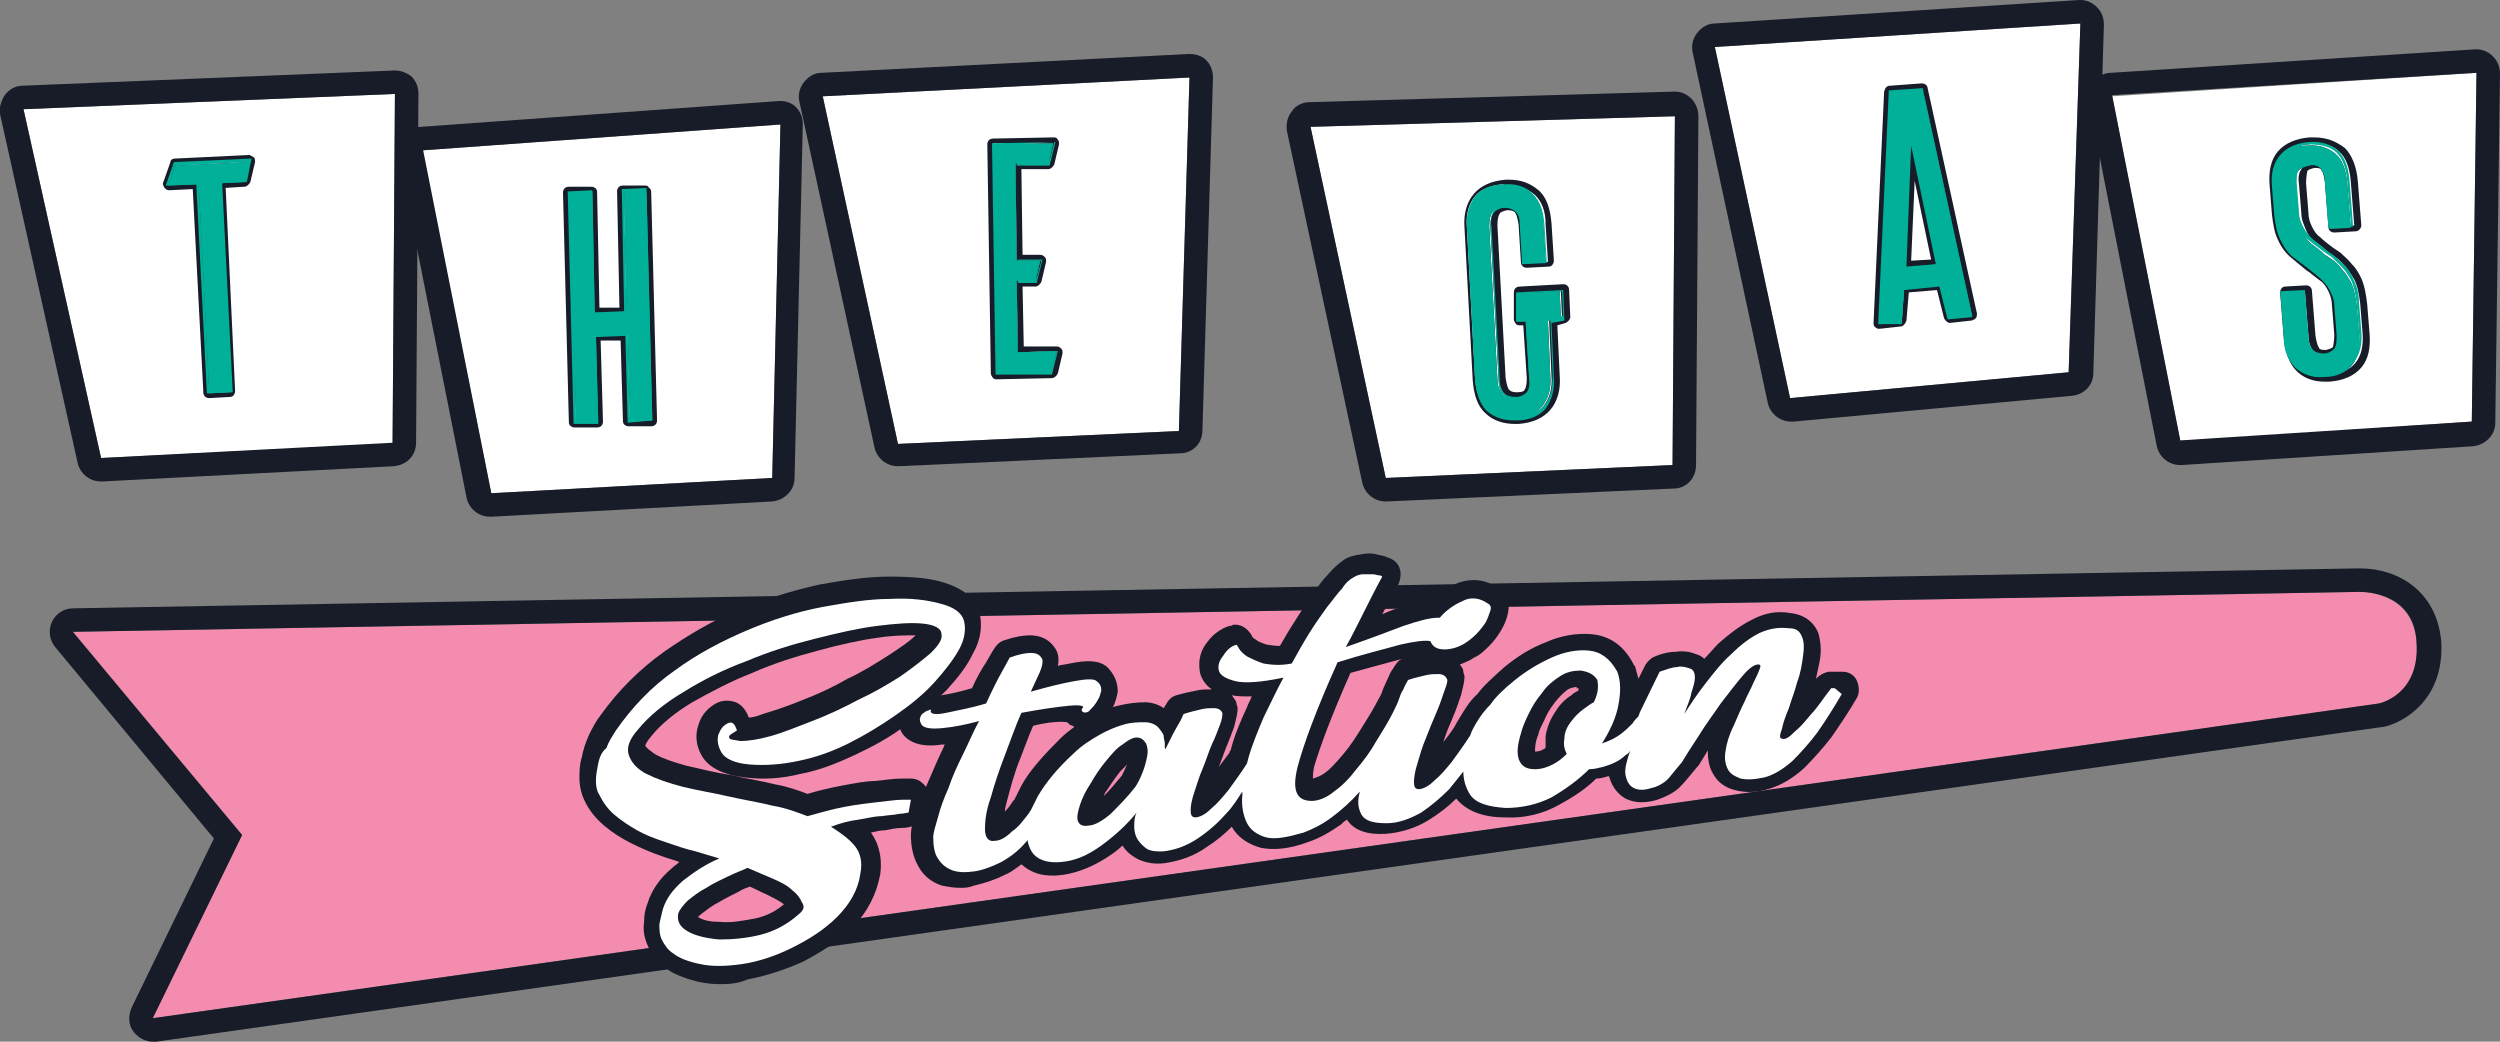 <svg width="120" height="50" viewBox="0 0 120 50" fill="none" xmlns="http://www.w3.org/2000/svg">
<rect x="0" y="0" width="120" height="50" fill="#808080" stroke="none"/>
<g clip-path="url(#clip0_343:353)">
<path d="M3.497 30.328L11.621 40.08L7.333 48.873L114.188 33.766C114.188 33.766 116.219 33.371 115.994 30.835C115.824 28.298 113.173 28.411 113.173 28.411L3.497 30.328Z" fill="#F38CAE"/>
<path d="M113.286 28.411C113.681 28.411 115.881 28.523 115.994 30.834C116.163 33.371 114.189 33.766 114.189 33.766L7.334 48.873L11.622 40.079L3.497 30.327L113.229 28.411C113.229 28.411 113.229 28.411 113.286 28.411ZM113.286 27.283C113.229 27.283 113.229 27.283 113.173 27.283L3.497 29.2C3.046 29.2 2.651 29.482 2.482 29.876C2.313 30.271 2.369 30.722 2.651 31.06L10.268 40.248L6.318 48.365C6.149 48.76 6.149 49.211 6.431 49.549C6.657 49.831 6.995 50 7.334 50C7.39 50 7.447 50 7.503 50L114.358 34.893H114.414C115.43 34.668 117.348 33.54 117.179 30.778C116.953 28.354 115.091 27.283 113.286 27.283Z" fill="#171C28"/>
<path d="M34.527 47.238C34.132 47.238 33.794 47.182 33.512 47.125C32.835 46.956 32.27 46.731 31.932 46.449C31.537 46.111 31.255 45.772 31.086 45.378C30.916 44.983 30.86 44.645 30.916 44.251C30.916 43.912 30.973 43.63 31.086 43.349C31.255 42.785 31.65 42.165 32.27 41.657C32.383 41.545 32.496 41.488 32.609 41.376C32.327 41.263 32.045 41.206 31.763 41.094C31.255 40.925 30.747 40.699 30.296 40.474C29.845 40.248 29.393 39.966 28.998 39.628C28.603 39.29 28.265 38.895 28.039 38.388C27.926 38.163 27.814 37.768 27.814 37.373C27.814 37.035 27.814 36.697 27.926 36.359C27.983 36.02 28.096 35.682 28.265 35.288C28.434 34.949 28.603 34.611 28.829 34.329C29.675 33.146 30.691 32.131 31.875 31.285C33.004 30.496 34.245 29.763 35.486 29.256C36.727 28.749 38.025 28.354 39.266 28.072C40.507 27.847 41.636 27.678 42.651 27.678C43.723 27.678 44.569 27.734 45.303 27.96C46.206 28.241 46.77 28.692 46.995 29.312C47.165 29.933 47.108 30.665 46.713 31.342C46.431 31.962 45.98 32.526 45.416 33.146C44.852 33.709 44.175 34.273 43.441 34.837C42.708 35.4 41.861 35.851 41.015 36.246C40.169 36.641 39.323 36.979 38.42 37.148C37.517 37.373 36.615 37.43 35.768 37.317C34.753 37.204 34.076 36.866 33.737 36.359C33.342 35.739 33.399 35.175 33.512 34.837C33.681 34.217 34.076 33.935 34.358 33.766C34.696 33.597 34.978 33.597 35.317 33.709C35.599 33.822 35.825 34.104 35.938 34.442C36.107 34.442 36.333 34.386 36.615 34.273C37.179 34.104 37.856 33.878 38.533 33.597C39.266 33.315 40 32.977 40.677 32.582C41.41 32.244 42.031 31.849 42.651 31.454C43.159 31.116 43.61 30.834 43.949 30.496C43.441 30.496 42.877 30.496 42.144 30.609C41.297 30.722 40.282 30.947 39.266 31.229C38.194 31.511 37.122 31.849 36.107 32.3C35.091 32.695 34.132 33.202 33.23 33.709C32.383 34.217 31.706 34.78 31.255 35.344C30.973 35.682 30.973 35.795 30.973 35.795C31.029 35.908 31.198 36.02 31.424 36.19C31.819 36.415 32.327 36.584 32.947 36.753C33.681 36.922 34.358 37.092 35.091 37.204C35.825 37.373 36.558 37.486 37.235 37.655C37.856 37.768 38.307 37.937 38.758 38.106C39.323 37.937 39.83 37.824 40.395 37.712C41.015 37.599 41.579 37.486 42.031 37.486C42.538 37.43 42.933 37.373 43.215 37.373C43.723 37.373 44.005 37.317 44.287 37.599C44.513 37.768 44.569 38.05 44.569 38.332L44.457 38.952C44.4 39.233 44.175 39.515 43.892 39.628C43.723 39.684 43.554 39.741 43.272 39.741C43.046 39.741 42.764 39.797 42.482 39.854C42.256 39.854 42.031 39.91 41.805 39.966C42.087 40.361 42.369 40.981 42.256 41.939C42.087 42.898 41.636 43.8 40.902 44.532C40.225 45.209 39.379 45.716 38.533 46.167C37.63 46.562 36.784 46.843 35.881 47.013C35.373 47.238 34.922 47.238 34.527 47.238ZM33.512 44.025C33.794 44.194 34.132 44.251 34.584 44.251C35.091 44.307 35.656 44.194 36.276 44.081C36.784 43.969 37.235 43.743 37.63 43.405C37.404 43.236 37.179 43.123 36.84 42.954C36.558 42.841 36.276 42.672 35.994 42.559C35.825 42.616 35.656 42.672 35.486 42.785C35.148 42.954 34.809 43.123 34.527 43.292C34.189 43.461 33.907 43.687 33.681 43.856C33.568 43.969 33.512 43.969 33.512 44.025ZM35.994 40.812C36.107 40.812 36.22 40.812 36.333 40.868C36.727 41.037 37.179 41.206 37.574 41.376C38.025 41.601 38.364 41.77 38.702 41.996C39.097 42.278 39.379 42.672 39.492 43.067C39.548 43.236 39.548 43.461 39.492 43.687C39.605 43.574 39.718 43.518 39.774 43.405C40.282 42.954 40.564 42.39 40.62 41.77C40.677 41.319 40.564 41.15 40.507 41.094C40.282 40.812 40 40.586 39.605 40.361C39.435 40.248 39.266 40.079 39.21 39.854C39.153 39.854 39.041 39.91 38.984 39.91C38.758 39.966 38.589 39.966 38.364 39.854C37.969 39.684 37.461 39.515 36.84 39.403C36.163 39.233 35.486 39.121 34.753 38.952C34.019 38.783 33.286 38.67 32.553 38.444C31.763 38.275 31.142 38.05 30.634 37.768C30.127 37.486 29.788 37.148 29.562 36.753C29.506 36.979 29.506 37.148 29.506 37.317C29.506 37.486 29.562 37.599 29.562 37.599C29.675 37.881 29.845 38.106 30.07 38.275C30.352 38.501 30.634 38.726 30.973 38.895C31.368 39.064 31.763 39.233 32.214 39.403C32.722 39.572 33.173 39.684 33.681 39.854L34.809 40.192C35.148 40.305 35.373 40.53 35.43 40.868C35.543 40.812 35.656 40.755 35.768 40.755C35.825 40.812 35.938 40.812 35.994 40.812ZM40.451 34.78C40.225 34.893 40 35.006 39.718 35.118C39.887 35.062 40.056 34.949 40.282 34.893C40.338 34.837 40.395 34.78 40.451 34.78Z" fill="#171C28"/>
<path d="M46.093 42.616C45.754 42.616 45.472 42.559 45.19 42.503C44.682 42.334 44.288 41.996 44.062 41.545C43.836 41.15 43.723 40.643 43.723 40.079C43.723 39.741 43.836 39.346 44.005 38.895C44.175 38.444 44.344 37.993 44.57 37.486C44.795 36.979 45.021 36.415 45.303 35.851C45.303 35.795 45.359 35.739 45.359 35.739C45.303 35.739 45.247 35.739 45.19 35.739C44.852 35.795 43.836 35.908 43.328 35.231C43.103 34.893 43.046 34.442 43.216 34.104C43.328 33.878 43.498 33.653 43.667 33.54C43.836 33.428 44.005 33.315 44.175 33.258C44.457 33.146 44.739 33.202 44.965 33.315L45.021 33.371C45.077 33.371 45.134 33.371 45.19 33.371C45.585 33.315 46.093 33.202 46.657 33.033C46.883 32.526 47.108 32.131 47.334 31.793C47.729 31.116 47.842 30.834 48.237 30.722C48.745 30.553 49.139 30.496 49.422 30.496C49.929 30.496 50.324 30.665 50.606 31.06C50.832 31.342 50.832 31.68 50.776 31.962C50.945 31.905 51.114 31.905 51.34 31.849C52.186 31.68 52.75 31.68 53.145 32.018C53.484 32.356 53.653 32.751 53.653 33.202C53.596 33.484 53.54 33.709 53.427 33.935C53.484 33.935 53.596 33.878 53.653 33.878C54.104 33.766 54.556 33.709 54.95 33.709C55.289 33.709 55.627 33.822 55.853 33.991C55.91 33.935 55.91 33.878 55.966 33.822C56.079 33.597 56.248 33.428 56.474 33.371C56.869 33.258 57.151 33.202 57.433 33.146C57.658 33.089 57.941 33.089 58.166 33.089C57.828 32.864 57.658 32.526 57.602 32.3C57.546 31.962 57.489 31.398 57.941 30.834C58.223 30.44 58.618 30.158 59.013 30.045C59.069 30.045 59.125 30.045 59.182 29.989C59.746 29.933 60.028 30.384 60.141 30.609C60.141 30.609 60.141 30.609 60.31 30.722C60.367 30.778 60.479 30.834 60.818 30.947C60.931 30.947 61.1 31.004 61.438 31.004C61.664 30.609 61.89 30.214 62.115 29.876C62.398 29.425 62.68 28.974 62.962 28.58C63.244 28.185 63.469 27.847 63.752 27.565C64.034 27.227 64.259 27.058 64.485 26.889C64.711 26.72 64.993 26.663 65.331 26.607C65.613 26.55 65.839 26.55 66.065 26.607C66.234 26.663 66.403 26.663 66.516 26.72C66.629 26.776 66.967 26.832 67.137 27.17C67.249 27.396 67.249 27.621 67.193 27.847C67.193 27.903 67.137 27.96 67.137 28.016C66.855 28.523 66.629 28.974 66.347 29.482C66.629 29.369 66.855 29.256 67.08 29.2C67.757 28.974 68.321 28.805 68.773 28.749C69.111 28.411 69.45 28.185 69.901 28.016C70.578 27.734 71.311 27.791 71.932 28.241C72.327 28.467 72.496 28.918 72.383 29.425C72.327 29.707 72.214 29.989 72.045 30.271C71.876 30.553 71.706 30.778 71.481 31.004C71.255 31.229 71.029 31.454 70.747 31.567C70.522 31.736 70.296 31.793 70.07 31.905C70.183 32.018 70.24 32.131 70.24 32.244C70.24 32.3 70.296 32.413 70.296 32.469C70.296 32.695 70.24 32.92 70.127 33.371C70.014 33.709 69.901 34.047 69.732 34.442C69.563 34.837 69.393 35.231 69.281 35.626C69.45 35.4 69.675 35.119 69.845 34.837C69.845 34.78 69.901 34.78 69.901 34.724C70.24 34.16 70.522 33.653 70.917 33.315C71.199 32.92 71.65 32.526 72.214 32.018C72.835 31.511 73.455 31.116 74.189 30.834C74.922 30.496 75.712 30.384 76.389 30.44C77.01 30.496 77.856 30.778 78.42 31.905C78.42 31.905 78.42 31.962 78.477 31.962C78.533 32.187 78.589 32.356 78.646 32.582C78.759 32.356 78.871 32.131 78.984 31.905C79.097 31.736 79.266 31.567 79.436 31.511C79.831 31.342 80.169 31.285 80.451 31.285C80.79 31.229 81.128 31.285 81.41 31.398C81.579 31.454 81.692 31.511 81.805 31.624C82.031 31.398 82.257 31.116 82.482 30.891C82.99 30.44 83.498 30.045 84.062 29.763C84.683 29.425 85.303 29.312 85.924 29.425C86.544 29.482 87.052 29.82 87.278 30.384C87.391 30.778 87.447 31.229 87.334 31.793C87.278 32.075 87.221 32.3 87.165 32.582C87.334 32.413 87.503 32.3 87.785 32.244C87.842 32.244 87.898 32.244 88.011 32.244C88.067 32.244 88.067 32.244 88.124 32.244C88.18 32.244 88.18 32.244 88.237 32.244H88.462C88.745 32.244 89.027 32.413 89.139 32.695C89.252 32.977 89.252 33.258 89.139 33.484C88.745 34.16 88.293 34.837 87.898 35.4C87.503 35.908 87.052 36.415 86.601 36.866C86.037 37.373 85.472 37.712 84.852 37.881C84.287 38.05 83.78 38.05 83.328 37.937C82.821 37.824 82.426 37.542 82.2 37.092C82.031 36.81 81.974 36.415 81.974 36.02C81.805 36.302 81.636 36.584 81.523 36.753L81.467 36.81L81.185 37.148C80.903 37.486 80.677 37.768 80.451 37.937C80.225 38.106 79.887 38.275 79.549 38.388C78.984 38.557 78.477 38.557 78.025 38.332C77.743 38.163 77.405 37.881 77.235 37.261H77.179C77.01 37.317 76.784 37.373 76.615 37.373C76.107 37.881 75.486 38.275 74.866 38.614C74.076 39.065 73.173 39.29 72.214 39.234C71.142 39.234 70.352 38.895 69.901 38.332C69.506 38.726 69.055 39.065 68.603 39.346C67.983 39.741 67.249 39.966 66.516 40.023C65.613 40.079 64.993 39.854 64.654 39.346C64.541 39.403 64.429 39.515 64.372 39.572C63.808 39.966 63.3 40.248 62.792 40.417C61.89 40.755 61.156 40.812 60.536 40.699C59.915 40.53 59.407 40.192 59.125 39.684C58.787 40.023 58.392 40.361 57.941 40.643C57.32 41.094 56.643 41.319 55.91 41.432C55.458 41.488 55.063 41.432 54.668 41.263C54.33 41.094 54.048 40.868 53.879 40.586C53.709 40.755 53.484 40.925 53.314 41.037C52.581 41.545 51.791 41.883 51.001 41.996C50.155 42.108 49.534 41.939 49.027 41.488C48.801 41.657 48.575 41.827 48.35 41.939C47.785 42.221 47.278 42.39 46.77 42.503C46.488 42.616 46.319 42.616 46.093 42.616ZM47.673 34.386C47.673 34.555 47.673 34.724 47.616 34.893C47.334 35.4 47.108 35.964 46.826 36.471C46.544 37.035 46.319 37.542 46.149 38.05C45.924 38.557 45.754 39.008 45.642 39.403C45.472 39.854 45.472 40.023 45.472 40.136C45.472 40.417 45.529 40.586 45.585 40.755C45.642 40.868 45.698 40.925 45.811 40.925C45.98 40.981 46.206 40.981 46.488 40.925C46.657 40.925 46.826 40.868 46.996 40.812C46.714 40.586 46.544 40.192 46.544 39.684C46.544 39.177 46.657 38.614 46.826 37.881C46.996 37.261 47.221 36.528 47.503 35.795C47.785 35.062 48.011 34.386 48.293 33.709C48.35 33.54 48.519 33.371 48.688 33.258C48.632 33.089 48.632 32.92 48.688 32.751C48.519 33.089 48.293 33.54 48.068 33.991C47.955 34.217 47.785 34.329 47.673 34.386ZM49.816 39.684C49.929 39.797 49.986 39.966 49.986 40.136C49.986 40.305 50.042 40.361 50.099 40.361C50.211 40.474 50.381 40.474 50.719 40.417C50.945 40.361 51.17 40.305 51.396 40.248C51.17 40.079 51.001 39.797 50.945 39.572C50.832 39.234 50.888 38.783 51.058 38.332C51.17 37.993 51.396 37.542 51.622 37.148C51.678 37.035 51.735 36.979 51.791 36.866C51.227 37.43 50.776 37.937 50.493 38.444C50.381 38.614 50.268 38.839 50.211 39.065C50.211 39.121 50.155 39.177 50.155 39.234L50.042 39.403C49.986 39.459 49.873 39.572 49.816 39.684ZM55.063 38.388C55.233 38.614 55.289 38.952 55.176 39.234C55.12 39.346 55.12 39.403 55.12 39.515C55.12 39.628 55.176 39.684 55.176 39.797C55.176 39.797 55.176 39.854 55.289 39.854C55.345 39.854 55.458 39.91 55.571 39.854C55.91 39.797 56.192 39.741 56.53 39.572C56.304 39.346 56.192 39.065 56.248 38.67C56.248 38.388 56.304 38.05 56.474 37.599C56.587 37.261 56.699 36.866 56.869 36.415C57.038 36.02 57.207 35.626 57.32 35.231C57.376 35.062 57.489 34.893 57.546 34.724C57.489 34.724 57.433 34.724 57.376 34.78C57.376 34.837 57.32 34.893 57.32 34.95C57.207 35.119 57.151 35.231 57.094 35.4C56.981 35.626 56.869 35.851 56.756 36.077C56.587 36.359 56.304 36.584 55.966 36.584C55.91 36.866 55.853 37.092 55.74 37.373C55.627 37.712 55.458 37.993 55.345 38.219C55.345 38.219 55.345 38.275 55.289 38.275C55.176 38.332 55.12 38.332 55.063 38.388ZM60.197 37.373C60.31 37.542 60.367 37.712 60.367 37.937V38.106C60.367 38.501 60.367 38.783 60.479 39.008C60.536 39.121 60.592 39.177 60.818 39.234C60.931 39.29 61.326 39.29 62.115 39.008C62.172 39.008 62.172 39.008 62.228 38.952C61.946 38.839 61.777 38.67 61.664 38.557C61.269 38.106 61.213 37.373 61.438 36.415C61.721 35.231 62.398 33.54 63.413 31.229C63.469 31.116 63.582 30.947 63.695 30.891C63.695 30.722 63.695 30.609 63.808 30.44C64.034 30.045 64.259 29.594 64.485 29.143C64.429 29.2 64.372 29.256 64.316 29.369C64.034 29.707 63.808 30.158 63.526 30.609C63.244 31.06 62.962 31.567 62.68 32.018C62.623 32.131 62.51 32.244 62.398 32.356C62.398 32.469 62.341 32.638 62.285 32.751C61.946 33.315 61.664 33.935 61.382 34.611C61.1 35.231 60.874 35.908 60.705 36.471L60.649 36.697C60.592 36.81 60.592 36.922 60.479 36.979C60.367 37.148 60.254 37.261 60.197 37.373ZM49.591 34.837C49.365 35.344 49.196 35.851 48.97 36.415C48.688 37.092 48.519 37.768 48.35 38.388C48.293 38.614 48.237 38.783 48.237 38.952C48.406 38.783 48.519 38.614 48.632 38.444L48.688 38.388C48.801 38.163 48.914 37.937 49.027 37.712C49.422 36.979 50.099 36.246 50.888 35.457C51.114 35.231 51.34 35.062 51.565 34.893C51.509 34.837 51.453 34.837 51.34 34.78C51.283 34.724 51.283 34.724 51.227 34.668C50.888 34.611 50.268 34.668 49.591 34.837ZM65.895 38.444C65.952 38.444 66.121 38.501 66.347 38.501C66.685 38.501 66.967 38.388 67.306 38.275C67.08 38.05 66.967 37.712 67.024 37.317C67.024 37.035 67.137 36.641 67.249 36.19C67.362 35.795 67.531 35.4 67.701 34.95C67.87 34.498 68.039 34.104 68.209 33.709C68.321 33.484 68.378 33.258 68.434 33.089C68.378 33.089 68.321 33.089 68.265 33.146C68.265 33.202 68.209 33.258 68.152 33.315C68.039 33.484 67.983 33.597 67.927 33.766C67.814 33.991 67.757 34.16 67.644 34.442C67.362 34.893 67.08 35.4 66.798 35.908C66.46 36.415 66.121 36.922 65.783 37.373C66.008 37.599 66.065 37.881 65.952 38.163C65.895 38.275 65.895 38.388 65.895 38.444ZM54.104 36.697C53.991 36.81 53.879 36.922 53.766 37.035C53.54 37.317 53.314 37.655 53.089 37.993C53.032 38.05 53.032 38.106 52.976 38.219C53.258 37.937 53.54 37.599 53.822 37.261C53.879 37.204 53.935 37.035 54.048 36.81C54.048 36.753 54.104 36.753 54.104 36.697ZM70.804 36.302C70.917 36.471 70.973 36.641 70.973 36.81C70.973 37.035 71.029 37.261 71.142 37.43C71.199 37.542 71.537 37.655 72.158 37.712C72.44 37.712 72.722 37.712 72.948 37.655C72.496 37.486 72.158 37.092 72.045 36.584C71.932 36.02 71.989 35.4 72.271 34.668C72.327 34.442 72.496 34.16 72.665 33.822V33.766C72.44 33.991 72.327 34.16 72.214 34.273C72.214 34.329 72.158 34.329 72.158 34.386C71.932 34.668 71.65 35.006 71.424 35.457L71.368 35.569C71.368 35.626 71.311 35.682 71.255 35.739C71.086 35.908 70.917 36.133 70.804 36.302ZM64.823 32.3C63.921 34.329 63.357 35.851 63.075 36.81C63.018 37.092 63.018 37.261 63.018 37.373C63.187 37.317 63.357 37.261 63.526 37.148C63.864 36.922 64.147 36.584 64.485 36.19C64.823 35.795 65.106 35.344 65.388 34.893C65.67 34.442 65.952 33.991 66.177 33.54C66.29 33.371 66.347 33.202 66.403 33.033C66.516 32.807 66.572 32.638 66.685 32.413C66.742 32.244 66.855 32.131 66.911 32.018C67.024 31.849 67.137 31.68 67.306 31.624C66.685 31.793 65.839 32.018 64.823 32.3ZM78.871 35.457C78.984 35.682 78.984 35.908 78.928 36.133C78.759 36.641 78.759 36.922 78.759 36.979C78.815 36.979 78.871 36.979 78.928 36.922H78.984C79.153 36.866 79.266 36.81 79.323 36.81C79.379 36.753 79.492 36.641 79.718 36.359L79.943 36.02C80.056 35.795 80.282 35.457 80.508 35.119C80.113 34.95 79.943 34.442 80.113 34.047C80.225 33.709 80.338 33.371 80.451 33.089C80.451 33.033 80.451 33.033 80.508 32.977C80.451 32.977 80.395 32.977 80.338 33.033C80.056 33.653 79.774 34.217 79.605 34.611L79.549 34.78C79.492 34.837 79.492 34.893 79.436 35.006L79.379 35.119C79.323 35.231 79.21 35.344 79.097 35.4C78.984 35.344 78.928 35.4 78.871 35.457ZM59.125 33.371C59.238 33.54 59.351 33.653 59.351 33.766C59.351 33.822 59.407 33.935 59.407 33.991C59.407 34.217 59.351 34.442 59.238 34.893C59.125 35.175 59.013 35.513 58.843 35.908C58.73 36.19 58.618 36.528 58.505 36.81C58.674 36.584 58.843 36.359 59.013 36.133C59.013 36.077 59.013 36.077 59.069 36.02C59.238 35.344 59.52 34.668 59.859 33.935C59.915 33.766 60.028 33.597 60.084 33.428C59.69 33.428 59.351 33.428 59.125 33.371ZM83.554 36.302C83.554 36.302 83.554 36.302 83.611 36.302C83.667 36.302 83.836 36.359 84.287 36.246C84.457 36.19 84.626 36.133 84.795 36.02C84.739 35.964 84.683 35.908 84.683 35.851C84.457 35.513 84.513 35.119 84.626 34.78C84.683 34.498 84.795 34.104 84.965 33.709C85.077 33.315 85.247 32.92 85.359 32.469C85.472 32.075 85.585 31.68 85.642 31.342C85.698 31.173 85.698 31.06 85.642 30.947C85.416 30.891 85.19 30.947 84.965 31.06C85.021 31.116 85.077 31.173 85.134 31.285C85.359 31.68 85.19 32.075 85.134 32.244C85.077 32.413 84.965 32.638 84.852 32.92C84.739 33.202 84.57 33.484 84.4 33.878C84.231 34.217 84.062 34.611 83.893 34.95C83.723 35.344 83.611 35.682 83.554 35.964C83.498 36.246 83.554 36.302 83.554 36.302ZM75.656 32.977C75.543 32.977 75.374 33.033 75.261 33.089C75.035 33.258 74.809 33.484 74.64 33.709C74.415 33.991 74.245 34.273 74.132 34.555C73.963 34.893 73.85 35.119 73.85 35.231C73.681 35.626 73.681 35.908 73.681 36.077C73.85 36.077 74.02 36.02 74.076 35.964C74.132 35.964 74.189 35.908 74.189 35.851C74.189 35.682 74.189 35.513 74.189 35.344C74.245 34.95 74.415 34.498 74.697 34.104C74.866 33.822 75.148 33.54 75.43 33.371C75.543 33.258 75.656 33.202 75.769 33.146C75.769 33.089 75.769 33.033 75.769 33.033C75.769 33.033 75.712 33.033 75.656 33.033C75.712 32.977 75.712 32.977 75.656 32.977ZM76.502 34.724C76.333 34.837 76.22 34.95 76.163 35.119C76.051 35.288 75.938 35.457 75.938 35.569C75.938 35.682 75.938 35.739 75.938 35.795V35.851C75.994 35.851 76.051 35.851 76.107 35.851C76.051 35.626 76.107 35.4 76.22 35.231C76.333 35.062 76.389 34.893 76.502 34.724ZM88.124 32.187C88.18 32.187 88.18 32.187 88.237 32.244C88.18 32.187 88.18 32.187 88.124 32.187ZM70.465 29.425C70.183 29.538 69.957 29.763 69.732 29.989C69.675 30.045 69.619 30.102 69.563 30.158C69.619 30.158 69.732 30.102 69.788 30.045L69.845 29.989C69.957 29.933 70.07 29.82 70.183 29.707C70.352 29.594 70.409 29.538 70.465 29.425Z" fill="#171C28"/>
<path d="M43.328 38.387C43.046 38.387 42.651 38.444 42.144 38.5C41.692 38.556 41.128 38.613 40.564 38.725C39.943 38.838 39.379 39.007 38.759 39.176C38.307 39.007 37.743 38.782 37.066 38.669C36.389 38.5 35.656 38.387 34.922 38.218C34.189 38.049 33.455 37.936 32.778 37.767C32.101 37.598 31.481 37.373 31.029 37.147C30.578 36.922 30.296 36.584 30.183 36.245C30.07 35.907 30.183 35.512 30.634 35.005C31.142 34.385 31.876 33.765 32.835 33.201C33.737 32.638 34.753 32.13 35.825 31.736C36.897 31.285 37.969 30.947 39.097 30.665C40.225 30.383 41.185 30.157 42.087 30.045C42.99 29.932 43.723 29.875 44.288 29.932C44.852 29.988 45.19 30.157 45.19 30.439C45.247 30.665 45.077 30.947 44.682 31.341C44.288 31.679 43.78 32.074 43.216 32.468C42.595 32.863 41.918 33.258 41.185 33.596C40.451 33.99 39.718 34.329 38.984 34.611C38.251 34.892 37.574 35.174 36.953 35.343C36.333 35.512 35.881 35.569 35.543 35.569C35.261 35.512 35.092 35.512 35.035 35.456C34.979 35.4 34.979 35.343 35.035 35.287C35.092 35.231 35.204 35.174 35.374 35.062C35.261 34.723 35.148 34.611 34.922 34.723C34.697 34.836 34.584 35.005 34.471 35.287C34.414 35.569 34.471 35.851 34.64 36.133C34.809 36.414 35.261 36.64 35.994 36.696C36.728 36.753 37.517 36.696 38.307 36.527C39.154 36.358 39.943 36.076 40.733 35.681C41.523 35.287 42.257 34.836 42.99 34.329C43.723 33.821 44.344 33.314 44.852 32.75C45.359 32.187 45.754 31.679 46.036 31.172C46.319 30.665 46.375 30.157 46.262 29.763C46.149 29.424 45.811 29.143 45.134 28.974C44.513 28.804 43.723 28.692 42.708 28.748C41.749 28.748 40.677 28.917 39.436 29.143C38.251 29.368 37.01 29.763 35.825 30.27C34.64 30.777 33.455 31.397 32.383 32.187C31.255 32.976 30.352 33.934 29.563 35.062C29.393 35.343 29.224 35.569 29.111 35.907C28.886 36.076 28.773 36.358 28.716 36.64C28.66 36.922 28.604 37.203 28.604 37.485C28.604 37.767 28.66 37.993 28.773 38.162C28.942 38.5 29.168 38.838 29.506 39.12C29.845 39.402 30.183 39.627 30.578 39.853C30.973 40.078 31.424 40.248 31.932 40.417C32.44 40.586 32.891 40.755 33.399 40.868L34.527 41.206C33.85 41.488 33.286 41.882 32.778 42.277C32.271 42.728 31.989 43.122 31.819 43.63C31.763 43.855 31.706 44.081 31.65 44.362C31.65 44.588 31.65 44.87 31.763 45.095C31.876 45.321 32.045 45.603 32.327 45.772C32.609 45.997 33.06 46.166 33.625 46.279C34.132 46.392 34.809 46.392 35.599 46.279C36.389 46.166 37.235 45.885 38.025 45.49C38.815 45.095 39.548 44.644 40.169 44.024C40.79 43.404 41.185 42.728 41.297 41.939C41.41 41.375 41.297 40.924 41.015 40.586C40.733 40.248 40.338 39.966 39.887 39.684C40.338 39.515 40.733 39.402 41.185 39.346C41.58 39.289 41.974 39.176 42.313 39.176C42.651 39.12 42.934 39.12 43.159 39.064C43.385 39.064 43.498 39.007 43.611 39.007L43.723 38.387C43.78 38.387 43.611 38.387 43.328 38.387ZM38.307 43.911C37.8 44.362 37.179 44.701 36.502 44.87C35.825 45.039 35.148 45.095 34.527 45.095C33.907 45.039 33.399 44.926 33.004 44.701C32.609 44.475 32.496 44.193 32.553 43.855C32.609 43.686 32.778 43.461 33.004 43.235C33.286 43.01 33.568 42.784 33.907 42.615C34.245 42.389 34.64 42.22 34.979 42.051C35.317 41.882 35.656 41.77 35.881 41.657C36.276 41.826 36.671 41.995 37.066 42.164C37.461 42.333 37.8 42.502 38.025 42.728C38.251 42.897 38.42 43.122 38.477 43.291C38.646 43.517 38.589 43.686 38.307 43.911Z" fill="white"/>
<path d="M88.068 33.032C88.011 33.032 88.011 33.032 88.011 33.032H87.955C87.898 33.032 87.898 33.032 87.898 33.032C87.503 33.54 87.221 33.991 86.939 34.273C86.657 34.611 86.431 34.892 86.149 35.118C85.867 35.4 85.698 35.513 85.529 35.456C85.416 35.456 85.416 35.287 85.529 35.005C85.585 34.723 85.698 34.385 85.867 33.991C85.98 33.596 86.149 33.201 86.262 32.751C86.431 32.3 86.488 31.905 86.544 31.51C86.601 31.116 86.601 30.777 86.488 30.552C86.375 30.27 86.206 30.157 85.867 30.157C85.416 30.101 84.965 30.157 84.457 30.383C84.005 30.608 83.554 30.947 83.103 31.398C82.651 31.792 82.257 32.3 81.862 32.807C81.467 33.314 81.128 33.822 80.846 34.273C80.959 33.934 81.128 33.596 81.185 33.258C81.297 32.92 81.354 32.694 81.354 32.525C81.354 32.3 81.297 32.13 81.072 32.074C80.903 32.018 80.677 31.961 80.508 32.018C80.282 32.018 80 32.13 79.661 32.243C79.266 33.032 78.984 33.652 78.702 34.216C78.702 34.273 78.646 34.329 78.646 34.385C78.533 34.498 78.42 34.611 78.364 34.723C78.195 34.892 78.025 35.062 77.8 35.231C77.574 35.4 77.348 35.513 77.066 35.625C77.01 35.625 76.953 35.682 76.897 35.682C77.292 35.062 77.574 34.442 77.687 33.822C77.8 33.201 77.8 32.694 77.63 32.243C77.292 31.623 76.841 31.285 76.276 31.229C75.712 31.172 75.091 31.285 74.471 31.567C73.85 31.849 73.286 32.187 72.722 32.638C72.158 33.089 71.763 33.483 71.537 33.822C71.199 34.16 70.917 34.554 70.635 35.118C70.635 35.174 70.578 35.231 70.578 35.287C70.296 35.738 69.957 36.189 69.675 36.584C69.393 36.922 69.168 37.204 68.829 37.486C68.547 37.767 68.265 37.88 68.096 37.88C67.927 37.88 67.87 37.767 67.87 37.542C67.87 37.316 67.927 36.978 68.039 36.64C68.152 36.245 68.265 35.851 68.434 35.456C68.603 35.005 68.773 34.611 68.942 34.216C69.111 33.822 69.224 33.483 69.337 33.145C69.45 32.863 69.506 32.638 69.45 32.581C69.393 32.469 69.281 32.356 69.055 32.356C68.829 32.356 68.66 32.356 68.434 32.412C68.209 32.469 67.927 32.525 67.588 32.638C67.532 32.751 67.419 32.92 67.362 33.089C67.249 33.258 67.193 33.427 67.137 33.596C67.08 33.765 66.967 33.991 66.855 34.216C66.629 34.667 66.347 35.118 66.065 35.569C65.783 36.076 65.444 36.527 65.106 36.922C64.767 37.373 64.429 37.711 64.034 37.993C63.695 38.275 63.3 38.444 62.962 38.444C62.228 38.444 62.003 37.937 62.285 36.809C62.567 35.738 63.187 34.047 64.203 31.792C65.444 31.398 66.403 31.172 67.193 30.947C67.927 30.777 68.434 30.721 68.66 30.777C68.773 31.059 68.998 31.172 69.337 31.172C69.675 31.172 70.014 31.059 70.296 30.89C70.465 30.777 70.635 30.665 70.86 30.439C71.029 30.27 71.199 30.045 71.312 29.876C71.424 29.65 71.481 29.481 71.537 29.312C71.594 29.143 71.537 29.03 71.424 28.974C71.029 28.692 70.578 28.636 70.183 28.861C69.788 29.03 69.393 29.312 69.111 29.65H69.055C68.603 29.65 68.039 29.819 67.362 30.045C66.629 30.327 65.726 30.665 64.598 31.059C64.88 30.552 65.162 29.988 65.444 29.425C65.726 28.861 66.008 28.297 66.347 27.677C66.347 27.677 66.29 27.621 66.234 27.621C66.121 27.621 66.008 27.564 65.895 27.564C65.783 27.564 65.613 27.564 65.444 27.564C65.275 27.564 65.106 27.621 64.936 27.734C64.823 27.79 64.598 27.959 64.429 28.241C64.203 28.466 63.977 28.805 63.695 29.143C63.413 29.537 63.131 29.932 62.849 30.383C62.567 30.834 62.285 31.341 62.003 31.849C61.438 31.961 60.987 31.905 60.649 31.849C60.31 31.736 60.084 31.623 59.859 31.51C59.69 31.398 59.52 31.229 59.464 31.116C59.407 31.003 59.351 30.947 59.351 30.947C59.125 31.003 58.9 31.172 58.73 31.454C58.505 31.736 58.448 31.961 58.505 32.187C58.561 32.412 58.843 32.581 59.295 32.694C59.746 32.807 60.536 32.751 61.608 32.525C61.269 33.145 60.987 33.765 60.649 34.442C60.367 35.118 60.084 35.794 59.915 36.414C59.915 36.471 59.859 36.584 59.859 36.64C59.577 37.091 59.238 37.542 58.956 37.937C58.674 38.275 58.448 38.557 58.11 38.838C57.828 39.12 57.546 39.233 57.376 39.233C57.207 39.233 57.151 39.12 57.151 38.895C57.151 38.669 57.207 38.387 57.32 38.049C57.433 37.711 57.546 37.316 57.715 36.922C57.884 36.527 57.997 36.133 58.166 35.738C58.336 35.4 58.448 35.062 58.561 34.78C58.674 34.498 58.674 34.329 58.674 34.216C58.618 34.103 58.505 33.991 58.279 33.991C58.053 33.991 57.884 33.991 57.658 34.047C57.433 34.103 57.151 34.16 56.812 34.273C56.756 34.385 56.699 34.554 56.587 34.723C56.53 34.836 56.417 35.005 56.304 35.231C56.192 35.456 56.079 35.682 55.966 35.907C55.966 35.964 55.966 35.964 55.91 35.907C55.91 35.851 55.91 35.794 55.91 35.682C55.91 35.569 55.853 35.456 55.853 35.287C55.797 35.174 55.684 35.005 55.571 34.892C55.458 34.78 55.233 34.667 54.95 34.667C54.668 34.667 54.33 34.667 53.935 34.78C53.54 34.892 53.145 35.062 52.75 35.287C52.355 35.513 51.904 35.794 51.509 36.189C50.776 36.865 50.211 37.542 49.816 38.218C49.704 38.444 49.591 38.669 49.478 38.895C49.422 38.951 49.422 39.008 49.365 39.064C49.139 39.346 48.914 39.684 48.575 39.909C48.293 40.191 48.011 40.36 47.729 40.36C47.447 40.417 47.278 40.191 47.278 39.797C47.278 39.402 47.334 38.895 47.56 38.275C47.729 37.655 47.955 36.978 48.237 36.245C48.519 35.513 48.745 34.836 49.027 34.216C49.929 34.047 50.719 33.934 51.283 33.878C51.847 33.822 52.073 33.878 51.96 33.991C51.904 34.047 51.904 34.103 51.96 34.16C52.017 34.216 52.13 34.216 52.242 34.16C52.412 33.991 52.581 33.822 52.694 33.596C52.807 33.427 52.807 33.314 52.863 33.145C52.863 32.976 52.807 32.807 52.637 32.694C52.525 32.581 52.186 32.581 51.565 32.694C50.945 32.807 50.268 32.976 49.478 33.201L49.816 32.469C50.042 32.018 50.099 31.679 49.986 31.567C49.873 31.398 49.704 31.341 49.478 31.341C49.252 31.341 48.914 31.398 48.462 31.567C48.462 31.567 48.35 31.792 48.124 32.187C47.898 32.581 47.616 33.145 47.334 33.765C46.601 33.991 45.924 34.103 45.416 34.216C44.908 34.329 44.626 34.273 44.682 34.103C44.682 34.047 44.626 34.047 44.57 34.103C44.513 34.103 44.4 34.16 44.344 34.216C44.231 34.273 44.175 34.385 44.175 34.442C44.118 34.554 44.175 34.667 44.231 34.78C44.344 34.949 44.682 35.005 45.247 34.949C45.811 34.892 46.375 34.78 46.996 34.611C46.714 35.118 46.488 35.682 46.206 36.245C45.924 36.809 45.698 37.316 45.529 37.824C45.303 38.331 45.134 38.782 45.021 39.233C44.908 39.628 44.795 39.966 44.795 40.191C44.795 40.586 44.852 40.98 45.021 41.206C45.19 41.488 45.416 41.657 45.698 41.77C45.98 41.882 46.375 41.882 46.77 41.826C47.165 41.77 47.616 41.6 48.068 41.375C48.462 41.15 48.857 40.868 49.196 40.473C49.252 40.417 49.309 40.36 49.309 40.304C49.365 40.586 49.478 40.868 49.647 41.037C49.929 41.319 50.381 41.431 50.945 41.375C51.622 41.319 52.242 41.037 52.863 40.586C53.484 40.135 54.048 39.628 54.556 39.008C54.443 39.233 54.443 39.459 54.443 39.684C54.443 39.909 54.499 40.135 54.612 40.304C54.725 40.473 54.894 40.642 55.063 40.755C55.289 40.868 55.515 40.868 55.797 40.868C56.417 40.811 56.981 40.586 57.489 40.248C57.997 39.909 58.448 39.515 58.843 39.064C59.182 38.726 59.407 38.331 59.633 37.993C59.633 38.049 59.633 38.106 59.633 38.162C59.577 38.726 59.69 39.177 59.859 39.515C60.028 39.853 60.367 40.078 60.761 40.191C61.213 40.304 61.777 40.191 62.567 39.966C63.018 39.797 63.469 39.571 63.921 39.233C64.372 38.895 64.823 38.5 65.275 37.993C65.162 38.387 65.162 38.726 65.331 39.064C65.501 39.402 65.895 39.515 66.573 39.515C67.137 39.515 67.701 39.289 68.209 39.008C68.716 38.669 69.168 38.275 69.563 37.88C69.788 37.598 70.014 37.316 70.24 37.035C70.24 37.429 70.353 37.824 70.578 38.162C70.86 38.557 71.424 38.726 72.271 38.782C73.061 38.782 73.794 38.613 74.471 38.275C75.148 37.88 75.769 37.429 76.276 36.922C76.502 36.922 76.728 36.865 76.953 36.809C77.348 36.696 77.743 36.527 78.025 36.245C78.138 36.189 78.195 36.133 78.251 36.02C78.082 36.527 77.969 36.922 78.025 37.204C78.082 37.486 78.195 37.711 78.42 37.824C78.646 37.937 78.928 37.937 79.266 37.824C79.549 37.767 79.718 37.655 79.887 37.542C80.056 37.429 80.225 37.204 80.451 36.922L80.733 36.584C80.903 36.302 81.185 35.851 81.523 35.343C81.862 34.78 82.257 34.273 82.595 33.765C82.99 33.258 83.329 32.807 83.667 32.412C84.005 32.018 84.288 31.849 84.457 31.905C84.513 31.905 84.513 32.018 84.457 32.13C84.4 32.3 84.288 32.525 84.175 32.751C84.062 33.032 83.893 33.314 83.723 33.709C83.554 34.047 83.385 34.442 83.216 34.836C82.99 35.287 82.877 35.682 82.821 36.076C82.764 36.414 82.821 36.696 82.934 36.922C83.046 37.147 83.272 37.26 83.554 37.373C83.836 37.429 84.175 37.429 84.683 37.316C85.134 37.204 85.585 36.922 86.037 36.527C86.488 36.076 86.883 35.625 87.221 35.174C87.616 34.611 88.011 33.991 88.406 33.314L88.068 33.032ZM55.063 36.302C55.007 36.584 54.95 36.809 54.838 37.091C54.725 37.373 54.612 37.598 54.499 37.767C54.104 38.275 53.709 38.669 53.314 39.064C52.919 39.402 52.525 39.628 52.242 39.628C51.96 39.684 51.791 39.571 51.735 39.402C51.678 39.233 51.735 38.951 51.847 38.613C51.96 38.275 52.13 37.937 52.355 37.598C52.581 37.204 52.807 36.865 53.089 36.527C53.371 36.189 53.596 35.907 53.879 35.738C54.161 35.513 54.386 35.4 54.556 35.4C54.781 35.4 54.894 35.513 55.007 35.682C55.063 35.794 55.12 36.02 55.063 36.302ZM76.502 33.709C76.389 33.765 76.22 33.878 75.994 34.047C75.769 34.216 75.599 34.385 75.43 34.611C75.204 34.892 75.091 35.174 75.091 35.456C75.035 35.738 75.091 35.964 75.204 36.189C74.979 36.414 74.753 36.584 74.527 36.696C74.302 36.809 74.02 36.922 73.681 36.922C73.23 36.922 73.004 36.753 72.891 36.414C72.778 36.02 72.891 35.569 73.061 35.005C73.117 34.836 73.23 34.554 73.399 34.216C73.568 33.878 73.737 33.596 74.02 33.258C74.245 32.92 74.527 32.694 74.866 32.469C75.204 32.243 75.543 32.187 75.881 32.187C76.22 32.243 76.502 32.356 76.671 32.638C76.728 32.92 76.728 33.258 76.502 33.709Z" fill="white"/>
<path d="M1.128 5.242L4.851 21.983L18.843 21.307L18.956 4.509L1.128 5.242Z" fill="white"/>
<path d="M18.956 4.509L18.843 21.251L4.852 21.984L1.128 5.242L18.956 4.509ZM18.956 3.382C18.9 3.382 18.9 3.382 18.956 3.382L1.072 4.115C0.733 4.115 0.451 4.284 0.226 4.566C0.056 4.847 -0.056 5.186 2.74209e-05 5.468L3.724 22.209C3.836 22.717 4.288 23.111 4.852 23.111H4.908L18.9 22.378C19.52 22.322 19.972 21.871 19.972 21.251L20.085 4.509C20.085 4.171 19.972 3.889 19.746 3.664C19.52 3.495 19.238 3.382 18.956 3.382Z" fill="#171C28"/>
<path d="M20.254 7.215L23.582 23.675L37.066 22.942L37.461 5.975L20.254 7.215Z" fill="white"/>
<path d="M37.462 5.975L37.067 22.942L23.583 23.675L20.311 7.215L37.462 5.975ZM37.462 4.848H37.405L20.198 6.088C19.859 6.088 19.577 6.257 19.352 6.539C19.182 6.821 19.07 7.102 19.126 7.441L22.398 23.901C22.511 24.408 22.962 24.803 23.527 24.803H23.583L37.067 24.07C37.631 24.013 38.139 23.562 38.139 22.942L38.534 5.975C38.534 5.637 38.421 5.355 38.195 5.13C38.026 4.96 37.744 4.848 37.462 4.848Z" fill="#171C28"/>
<path d="M39.492 4.622L43.103 21.307L56.587 20.687L57.094 3.72L39.492 4.622Z" fill="white"/>
<path d="M57.095 3.72L56.587 20.688L43.103 21.308L39.492 4.622L57.095 3.72ZM57.095 2.593H57.038L39.436 3.495C39.097 3.495 38.815 3.664 38.59 3.946C38.364 4.228 38.308 4.566 38.364 4.848L41.975 21.477C42.088 21.984 42.539 22.379 43.103 22.379H43.16L56.643 21.759C57.264 21.759 57.715 21.251 57.715 20.688L58.223 3.72C58.223 3.382 58.11 3.1 57.885 2.875C57.715 2.706 57.433 2.593 57.095 2.593Z" fill="#171C28"/>
<path d="M62.905 6.087L66.516 22.942L80.282 22.322L80.395 5.58L62.905 6.087Z" fill="white"/>
<path d="M80.395 5.58L80.282 22.322L66.516 22.942L62.906 6.088L80.395 5.58ZM80.395 4.396C80.395 4.396 80.338 4.396 80.395 4.396L62.849 4.904C62.511 4.904 62.172 5.073 62.003 5.355C61.777 5.637 61.721 5.975 61.777 6.313L65.388 23.168C65.501 23.675 65.952 24.07 66.516 24.07H66.573L80.338 23.45C80.959 23.45 81.41 22.942 81.41 22.322L81.523 5.58C81.523 5.298 81.41 4.96 81.185 4.735C80.959 4.509 80.677 4.396 80.395 4.396Z" fill="#171C28"/>
<path d="M70.522 10.937C70.465 10.316 70.634 9.809 70.916 9.471C71.199 9.133 71.65 8.964 72.214 8.907C72.778 8.851 73.286 9.02 73.568 9.358C73.907 9.696 74.076 10.147 74.076 10.767L74.189 12.571L73.117 12.628L73.004 10.824C73.004 10.486 72.891 10.26 72.778 10.091C72.665 9.922 72.44 9.865 72.214 9.865C71.932 9.865 71.763 9.978 71.65 10.147C71.537 10.316 71.481 10.542 71.481 10.88L71.876 18.208C71.876 18.546 71.988 18.772 72.101 18.941C72.214 19.11 72.44 19.166 72.722 19.166C73.004 19.166 73.173 19.054 73.286 18.885C73.399 18.715 73.455 18.49 73.399 18.152L73.23 15.39H72.778V14.093L74.866 13.98L74.922 15.277L74.302 15.39L74.414 18.039C74.471 18.659 74.302 19.166 74.019 19.505C73.737 19.843 73.286 20.012 72.722 20.068C72.158 20.125 71.65 19.956 71.368 19.617C71.029 19.279 70.86 18.828 70.804 18.208L70.522 10.937Z" fill="#171C28"/>
<path d="M72.44 8.907C72.948 8.907 73.342 9.076 73.681 9.358C74.019 9.696 74.189 10.147 74.189 10.767L74.302 12.571L73.23 12.627L73.117 10.823C73.117 10.485 73.004 10.26 72.891 10.091C72.778 9.978 72.609 9.865 72.327 9.865H72.27C71.988 9.865 71.819 9.978 71.706 10.147C71.594 10.316 71.537 10.542 71.537 10.88L71.932 18.208C71.932 18.546 72.045 18.772 72.158 18.941C72.27 19.053 72.44 19.166 72.722 19.166H72.778C73.06 19.166 73.23 19.053 73.342 18.884C73.455 18.715 73.512 18.49 73.455 18.151L73.286 15.389H72.835V14.093L74.922 13.98L74.978 15.277L74.358 15.389L74.471 18.039C74.527 18.659 74.358 19.166 74.076 19.504C73.794 19.843 73.342 20.012 72.778 20.068C72.722 20.068 72.665 20.068 72.609 20.068C72.101 20.068 71.706 19.899 71.368 19.617C71.029 19.279 70.86 18.828 70.804 18.208L70.409 10.88C70.352 10.26 70.522 9.752 70.804 9.414C71.086 9.076 71.537 8.907 72.101 8.85C72.327 8.907 72.383 8.907 72.44 8.907ZM72.44 8.625C72.383 8.625 72.327 8.625 72.27 8.625C71.594 8.681 71.086 8.907 70.747 9.301C70.409 9.696 70.239 10.26 70.296 10.936L70.691 18.264C70.747 18.941 70.916 19.504 71.311 19.843C71.65 20.181 72.158 20.35 72.722 20.35C72.778 20.35 72.835 20.35 72.891 20.35C73.568 20.294 74.076 20.068 74.414 19.674C74.753 19.279 74.922 18.715 74.866 18.039L74.753 15.615L75.148 15.502C75.261 15.446 75.373 15.333 75.373 15.22L75.317 13.924C75.317 13.755 75.204 13.642 75.035 13.642L72.948 13.755C72.778 13.755 72.665 13.867 72.665 14.037V15.333C72.665 15.389 72.722 15.502 72.778 15.559C72.835 15.615 72.891 15.615 72.948 15.615H73.117L73.286 18.151C73.286 18.49 73.23 18.659 73.173 18.715C73.173 18.772 73.06 18.828 72.835 18.828H72.778C72.609 18.828 72.496 18.772 72.44 18.715C72.383 18.659 72.327 18.49 72.27 18.151L71.876 10.823C71.876 10.485 71.932 10.316 71.988 10.26C71.988 10.203 72.101 10.147 72.327 10.091H72.383C72.609 10.091 72.665 10.147 72.722 10.203C72.778 10.26 72.835 10.429 72.891 10.767L73.004 12.571C73.004 12.74 73.117 12.853 73.286 12.853L74.358 12.796C74.414 12.796 74.527 12.74 74.527 12.684C74.584 12.627 74.584 12.571 74.584 12.458L74.471 10.711C74.414 10.034 74.245 9.471 73.85 9.132C73.455 8.794 73.004 8.625 72.44 8.625Z" fill="#171C28"/>
<path d="M70.522 10.935C70.466 10.315 70.635 9.808 70.917 9.47C71.2 9.132 71.651 8.963 72.215 8.906C72.779 8.85 73.287 9.019 73.569 9.357C73.908 9.695 74.077 10.146 74.077 10.766L74.19 12.57L73.118 12.627L73.005 10.823C73.005 10.485 72.892 10.259 72.779 10.09C72.666 9.921 72.441 9.864 72.215 9.864C71.933 9.864 71.764 9.977 71.651 10.146C71.538 10.315 71.482 10.541 71.482 10.879L71.876 18.207C71.876 18.545 71.989 18.771 72.102 18.94C72.215 19.109 72.441 19.166 72.723 19.166C73.005 19.166 73.174 19.053 73.287 18.884C73.4 18.715 73.456 18.489 73.4 18.151L73.231 15.389H72.779V14.092L74.867 13.979L74.923 15.276L74.302 15.389L74.415 18.038C74.472 18.658 74.302 19.166 74.02 19.504C73.738 19.842 73.287 20.011 72.723 20.067C72.159 20.124 71.651 19.955 71.369 19.616C71.03 19.278 70.861 18.827 70.805 18.207L70.522 10.935Z" fill="#00B098"/>
<path d="M72.666 20.18C72.102 20.18 71.707 20.011 71.368 19.729C71.03 19.391 70.861 18.883 70.804 18.263L70.409 10.935C70.353 10.315 70.522 9.808 70.804 9.413C71.086 9.075 71.594 8.85 72.158 8.85C72.779 8.793 73.23 8.962 73.569 9.301C73.907 9.639 74.076 10.09 74.133 10.766L74.246 12.626L73.061 12.683L72.948 10.822C72.948 10.484 72.892 10.259 72.722 10.146C72.609 10.033 72.44 9.977 72.215 9.977C71.989 9.977 71.82 10.09 71.707 10.202C71.594 10.371 71.538 10.597 71.594 10.879L71.989 18.207C71.989 18.545 72.102 18.771 72.215 18.883C72.327 18.996 72.497 19.052 72.779 19.052C73.004 19.052 73.174 18.94 73.287 18.827C73.399 18.658 73.456 18.432 73.399 18.151L73.23 15.445H72.779V14.036L75.035 13.923L75.092 15.388L74.471 15.501L74.584 18.094C74.641 18.714 74.471 19.222 74.189 19.616C73.907 19.954 73.399 20.18 72.835 20.18C72.779 20.18 72.722 20.18 72.666 20.18ZM70.635 10.935L71.03 18.263C71.086 18.883 71.255 19.334 71.538 19.616C71.82 19.898 72.271 20.067 72.835 20.011C73.399 19.954 73.851 19.785 74.133 19.447C74.415 19.109 74.528 18.658 74.528 18.038L74.415 15.276L75.035 15.163L74.979 13.979L73.004 14.092V15.276H73.456L73.625 18.151C73.625 18.489 73.569 18.771 73.456 18.94C73.343 19.109 73.117 19.222 72.835 19.222C72.553 19.222 72.327 19.165 72.158 18.996C71.989 18.827 71.933 18.602 71.933 18.207L71.538 10.879C71.538 10.541 71.594 10.259 71.707 10.09C71.82 9.921 72.045 9.808 72.327 9.808C72.609 9.808 72.835 9.864 72.948 10.033C73.061 10.202 73.174 10.428 73.174 10.822L73.287 12.57L74.189 12.514L74.076 10.766C74.02 10.146 73.851 9.695 73.569 9.413C73.287 9.131 72.835 8.962 72.271 9.019C71.707 9.075 71.255 9.244 70.973 9.582C70.691 9.864 70.579 10.315 70.635 10.935Z" fill="#00B098"/>
<path d="M82.312 2.254L85.923 19.109L99.294 17.869L99.858 1.127L82.312 2.254Z" fill="white"/>
<path d="M99.859 1.127L99.295 17.869L85.924 19.109L82.313 2.255L99.859 1.127ZM99.859 0H99.802L82.313 1.127C81.975 1.127 81.692 1.297 81.467 1.578C81.241 1.86 81.185 2.198 81.241 2.48L84.852 19.335C84.965 19.842 85.416 20.237 85.98 20.237C86.037 20.237 86.037 20.237 86.093 20.237L99.464 18.997C100.028 18.94 100.479 18.489 100.479 17.926L100.987 1.184C100.987 0.846 100.874 0.564 100.649 0.338C100.423 0.113 100.141 0 99.859 0Z" fill="#171C28"/>
<path d="M101.382 4.622L104.654 21.194L118.646 20.236L118.871 3.494L101.382 4.622Z" fill="white"/>
<path d="M118.872 3.495L118.646 20.236L104.654 21.138L101.382 4.566L118.872 3.495ZM118.872 2.367H118.815L101.326 3.495C100.987 3.495 100.705 3.664 100.479 3.946C100.254 4.227 100.197 4.509 100.254 4.847L103.526 21.42C103.639 21.927 104.09 22.322 104.654 22.322H104.711L118.702 21.42C119.266 21.364 119.774 20.913 119.774 20.293L120 3.551C120 3.213 119.887 2.931 119.661 2.705C119.436 2.48 119.154 2.367 118.872 2.367Z" fill="#171C28"/>
<path d="M91.397 13.81L91.284 15.445L90.269 15.557L90.776 4.453L92.3 4.34L94.669 15.163L93.654 15.276L93.259 13.697L91.397 13.81ZM92.977 12.683L91.679 6.369L91.397 12.852L92.977 12.683Z" fill="#171C28"/>
<path d="M92.243 4.284L94.612 15.107L93.597 15.22L93.202 13.641L91.397 13.81L91.284 15.445L90.268 15.558L90.776 4.453L92.243 4.284ZM91.397 12.852L92.976 12.739L91.679 6.426L91.397 12.852ZM92.243 4.002L90.719 4.115C90.55 4.115 90.494 4.227 90.438 4.397L89.93 15.501C89.93 15.558 89.93 15.671 90.043 15.727C90.099 15.783 90.155 15.783 90.212 15.783L91.227 15.671C91.34 15.671 91.453 15.558 91.509 15.389L91.622 14.036L92.976 13.923L93.315 15.276C93.371 15.389 93.484 15.501 93.597 15.501L94.612 15.389C94.669 15.389 94.782 15.332 94.838 15.276C94.894 15.22 94.894 15.107 94.894 15.05L92.525 4.227C92.525 4.115 92.412 4.002 92.243 4.002ZM91.735 12.514L91.904 8.681L92.694 12.457L91.735 12.514Z" fill="#171C28"/>
<path d="M109.563 14.092L110.579 14.036L110.748 16.178C110.748 16.516 110.861 16.741 110.974 16.91C111.086 17.079 111.312 17.136 111.594 17.079C111.876 17.079 112.045 16.967 112.158 16.798C112.271 16.628 112.328 16.403 112.271 16.065L112.158 14.656C112.158 14.374 112.045 14.148 111.933 13.866C111.82 13.641 111.651 13.415 111.481 13.303L111.256 13.134L110.974 12.908L110.804 12.795L110.127 12.288C109.902 12.063 109.676 11.781 109.507 11.499C109.337 11.217 109.281 10.822 109.225 10.428L109.112 9.019C109.055 8.399 109.168 7.891 109.45 7.553C109.732 7.215 110.184 6.989 110.748 6.989C111.312 6.933 111.763 7.102 112.102 7.384C112.44 7.666 112.61 8.173 112.666 8.793L112.835 10.935L111.82 10.992L111.651 8.85C111.651 8.511 111.538 8.286 111.425 8.117C111.312 7.948 111.086 7.891 110.861 7.948C110.635 8.004 110.409 8.06 110.297 8.229C110.184 8.399 110.127 8.624 110.184 8.962L110.297 10.371C110.297 10.653 110.409 10.879 110.522 11.161C110.635 11.386 110.804 11.612 110.974 11.724C111.199 11.893 111.425 12.063 111.594 12.232L111.933 12.457C112.102 12.57 112.271 12.739 112.44 12.964C112.61 13.134 112.722 13.359 112.835 13.528C113.005 13.866 113.061 14.261 113.117 14.656L113.23 16.065C113.287 16.685 113.174 17.192 112.892 17.53C112.61 17.869 112.158 18.094 111.594 18.094C111.03 18.151 110.579 17.981 110.24 17.7C109.902 17.418 109.732 16.91 109.676 16.29L109.563 14.092Z" fill="#171C28"/>
<path d="M111.086 6.877C111.594 6.877 111.989 6.989 112.271 7.271C112.61 7.553 112.779 8.06 112.835 8.68L113.005 10.822L111.989 10.879L111.82 8.737C111.82 8.399 111.707 8.173 111.594 8.004C111.481 7.891 111.312 7.835 111.086 7.835H111.03C110.748 7.835 110.579 7.948 110.466 8.117C110.353 8.286 110.297 8.511 110.353 8.85L110.466 10.259C110.466 10.541 110.579 10.766 110.691 11.048C110.804 11.33 110.974 11.499 111.143 11.612C111.369 11.781 111.594 11.95 111.763 12.119L112.102 12.344C112.271 12.457 112.44 12.626 112.61 12.852C112.779 13.021 112.892 13.246 113.005 13.415C113.174 13.754 113.23 14.148 113.287 14.543L113.4 15.952C113.456 16.572 113.343 17.079 113.061 17.418C112.779 17.756 112.328 17.981 111.763 17.981C111.707 17.981 111.651 17.981 111.538 17.981C111.03 17.981 110.635 17.869 110.353 17.587C110.014 17.305 109.845 16.798 109.789 16.178L109.62 14.036L110.635 13.979L110.804 16.121C110.804 16.459 110.917 16.685 111.03 16.854C111.143 16.967 111.312 17.023 111.538 17.023C111.594 17.023 111.594 17.023 111.651 17.023C111.933 17.023 112.102 16.91 112.215 16.741C112.328 16.572 112.384 16.347 112.328 16.009L112.215 14.599C112.215 14.317 112.102 14.092 111.989 13.81C111.876 13.585 111.707 13.359 111.538 13.246L111.312 13.077L111.03 12.852L110.861 12.739L110.184 12.232C109.958 12.006 109.732 11.724 109.563 11.443C109.394 11.104 109.337 10.766 109.281 10.371L109.168 8.962C109.112 8.342 109.225 7.835 109.507 7.497C109.789 7.158 110.24 6.933 110.804 6.933C110.917 6.877 110.974 6.877 111.086 6.877ZM111.086 6.595C111.03 6.595 110.917 6.595 110.861 6.595C110.184 6.651 109.676 6.877 109.337 7.271C108.999 7.666 108.886 8.229 108.943 8.906L109.055 10.315C109.112 10.766 109.168 11.161 109.337 11.499C109.507 11.893 109.732 12.175 110.014 12.401L110.691 12.964L110.861 13.077L111.143 13.303L111.369 13.472C111.538 13.585 111.651 13.754 111.763 13.979C111.876 14.205 111.933 14.43 111.933 14.656L112.046 16.065C112.046 16.403 111.989 16.572 111.989 16.628C111.989 16.685 111.876 16.741 111.651 16.798H111.594C111.369 16.798 111.312 16.741 111.312 16.685C111.256 16.628 111.199 16.459 111.143 16.121L110.974 13.979C110.974 13.81 110.861 13.697 110.691 13.697L109.676 13.754C109.62 13.754 109.507 13.81 109.507 13.866C109.45 13.923 109.45 13.979 109.45 14.092L109.62 16.234C109.676 16.91 109.902 17.474 110.24 17.812C110.579 18.151 111.03 18.32 111.594 18.32C111.651 18.32 111.763 18.32 111.82 18.32C112.497 18.263 113.005 18.038 113.343 17.643C113.682 17.249 113.794 16.685 113.738 16.009L113.625 14.599C113.569 14.148 113.512 13.754 113.343 13.359C113.23 13.134 113.117 12.908 112.892 12.683C112.723 12.457 112.497 12.288 112.328 12.119L111.989 11.893C111.763 11.724 111.538 11.555 111.369 11.386C111.199 11.273 111.086 11.104 110.974 10.879C110.861 10.653 110.804 10.428 110.804 10.202L110.691 8.793C110.691 8.455 110.748 8.286 110.748 8.229C110.748 8.173 110.861 8.117 111.086 8.06H111.143C111.369 8.06 111.425 8.117 111.425 8.173C111.481 8.229 111.538 8.342 111.594 8.737L111.763 10.879C111.763 11.048 111.876 11.161 112.046 11.161L113.061 11.104C113.23 11.104 113.343 10.935 113.343 10.822L113.174 8.68C113.117 8.004 112.892 7.44 112.553 7.102C112.102 6.764 111.651 6.595 111.086 6.595Z" fill="#171C28"/>
<path d="M47.673 6.933L50.55 6.877L50.325 7.835H48.745L48.801 12.514H49.93L49.704 13.472H48.801L48.858 16.911L50.719 16.854L50.494 17.813L47.842 17.869L47.673 6.933Z" fill="#171C28"/>
<path d="M50.55 6.877L50.324 7.835H48.745L48.801 12.514H49.929L49.704 13.472H48.801L48.858 16.91L50.719 16.854L50.494 17.812L47.842 17.869L47.673 6.877H50.55ZM50.55 6.595L47.673 6.651C47.504 6.651 47.391 6.764 47.391 6.933L47.56 17.925C47.56 17.981 47.616 18.094 47.673 18.151C47.729 18.207 47.785 18.207 47.842 18.207L50.494 18.151C50.606 18.151 50.719 18.038 50.776 17.925L51.001 16.967C51.001 16.854 51.001 16.798 50.945 16.741C50.889 16.685 50.832 16.629 50.719 16.629H49.14L49.083 13.754H49.704C49.817 13.754 49.929 13.641 49.986 13.528L50.212 12.57C50.212 12.457 50.212 12.401 50.155 12.344C50.099 12.288 50.042 12.232 49.929 12.232H49.083L49.027 8.117H50.324C50.437 8.117 50.55 8.004 50.606 7.891L50.832 6.933C50.832 6.82 50.832 6.764 50.776 6.707C50.719 6.595 50.663 6.595 50.55 6.595Z" fill="#171C28"/>
<path d="M28.548 15.107L30.071 15.051L29.959 9.188H31.03L31.312 20.181H30.241L30.128 16.009L28.605 16.066L28.717 20.237H27.645L27.363 9.245H28.435L28.548 15.107Z" fill="#171C28"/>
<path d="M30.974 9.188L31.256 20.18H30.184L30.071 16.009L28.548 16.065L28.66 20.237H27.589L27.306 9.244H28.378L28.491 15.107L30.015 15.051L29.902 9.188H30.974ZM30.974 8.906H29.902C29.733 8.906 29.62 9.019 29.62 9.188L29.733 14.769H28.773L28.66 9.188C28.66 9.132 28.604 9.019 28.548 9.019C28.491 8.963 28.435 8.963 28.378 8.963H27.306C27.137 8.963 27.024 9.075 27.024 9.244L27.306 20.293C27.306 20.349 27.363 20.462 27.419 20.462C27.476 20.518 27.532 20.518 27.589 20.518H28.66C28.83 20.518 28.943 20.406 28.943 20.237L28.83 16.347H29.789L29.902 20.237C29.902 20.293 29.958 20.406 30.015 20.406C30.071 20.462 30.127 20.462 30.184 20.462H31.256C31.425 20.462 31.538 20.349 31.538 20.18L31.256 9.188C31.256 9.132 31.199 9.019 31.143 9.019C31.143 8.963 31.087 8.906 30.974 8.906Z" fill="#171C28"/>
<path d="M8.067 8.906L8.406 7.947L11.96 7.778L11.735 8.737L10.55 8.793L11.057 18.827L10.042 18.883L9.534 8.849L8.067 8.906Z" fill="#171C28"/>
<path d="M11.96 7.722L11.735 8.681L10.55 8.737L11.057 18.771L10.042 18.827L9.534 8.793L8.124 8.85L8.462 7.891L11.96 7.722ZM11.96 7.44C11.904 7.44 11.904 7.44 11.96 7.44L8.406 7.61C8.293 7.61 8.18 7.666 8.18 7.779L7.842 8.737C7.785 8.85 7.842 8.906 7.898 9.019C7.955 9.075 8.011 9.132 8.124 9.132L9.252 9.075L9.76 18.827C9.76 18.996 9.873 19.109 10.042 19.109L11.057 19.053C11.114 19.053 11.227 18.996 11.227 18.94C11.283 18.884 11.283 18.827 11.283 18.714L10.832 9.019L11.735 8.962C11.847 8.962 11.96 8.85 12.017 8.737L12.242 7.779C12.242 7.666 12.242 7.61 12.186 7.553C12.073 7.497 12.017 7.44 11.96 7.44Z" fill="#171C28"/>
<path d="M91.397 13.81L91.284 15.445L90.269 15.557L90.776 4.453L92.3 4.34L94.669 15.163L93.654 15.276L93.259 13.697L91.397 13.81ZM92.977 12.683L91.679 6.369L91.397 12.852L92.977 12.683Z" fill="#00B098"/>
<path d="M90.155 15.558V15.502L90.663 4.34L92.299 4.228V4.284L94.669 15.22L93.484 15.332L93.089 13.754L91.397 13.923L91.284 15.558H90.155ZM90.832 4.509L90.325 15.445L91.227 15.389L91.34 13.754L93.315 13.585L93.71 15.163L94.612 15.107L92.299 4.397L90.832 4.509ZM91.34 12.909L91.622 5.806L93.089 12.739L91.34 12.909ZM91.735 6.99L91.509 12.796L92.92 12.683L91.735 6.99Z" fill="#00B098"/>
<path d="M109.563 14.092L110.579 14.036L110.748 16.178C110.748 16.516 110.861 16.741 110.974 16.91C111.086 17.079 111.312 17.136 111.594 17.079C111.876 17.079 112.045 16.967 112.158 16.798C112.271 16.628 112.328 16.403 112.271 16.065L112.158 14.656C112.158 14.374 112.045 14.148 111.933 13.866C111.82 13.641 111.651 13.415 111.481 13.303L111.256 13.134L110.974 12.908L110.804 12.795L110.127 12.288C109.902 12.063 109.676 11.781 109.507 11.499C109.337 11.217 109.281 10.822 109.225 10.428L109.112 9.019C109.055 8.399 109.168 7.891 109.45 7.553C109.732 7.215 110.184 6.989 110.748 6.989C111.312 6.933 111.763 7.102 112.102 7.384C112.44 7.666 112.61 8.173 112.666 8.793L112.835 10.935L111.82 10.992L111.651 8.85C111.651 8.511 111.538 8.286 111.425 8.117C111.312 7.948 111.086 7.891 110.861 7.948C110.635 8.004 110.409 8.06 110.297 8.229C110.184 8.399 110.127 8.624 110.184 8.962L110.297 10.371C110.297 10.653 110.409 10.879 110.522 11.161C110.635 11.386 110.804 11.612 110.974 11.724C111.199 11.893 111.425 12.063 111.594 12.232L111.933 12.457C112.102 12.57 112.271 12.739 112.44 12.964C112.61 13.134 112.722 13.359 112.835 13.528C113.005 13.866 113.061 14.261 113.117 14.656L113.23 16.065C113.287 16.685 113.174 17.192 112.892 17.53C112.61 17.869 112.158 18.094 111.594 18.094C111.03 18.151 110.579 17.981 110.24 17.7C109.902 17.418 109.732 16.91 109.676 16.29L109.563 14.092Z" fill="#00B098"/>
<path d="M111.424 18.094C110.917 18.094 110.522 17.925 110.183 17.643C109.845 17.305 109.619 16.854 109.619 16.178L109.45 13.979L110.635 13.923L110.804 16.121C110.804 16.46 110.917 16.685 111.029 16.798C111.142 16.911 111.312 16.967 111.537 16.967C111.763 16.967 111.932 16.854 112.045 16.741C112.158 16.572 112.158 16.347 112.158 16.065L112.045 14.656C112.045 14.374 111.932 14.148 111.819 13.923C111.706 13.697 111.537 13.528 111.368 13.359L110.747 12.852L110.07 12.345C109.788 12.119 109.619 11.837 109.45 11.499C109.281 11.161 109.224 10.766 109.168 10.372L109.055 8.962C108.998 8.342 109.111 7.835 109.45 7.44C109.732 7.102 110.183 6.877 110.804 6.82C111.424 6.764 111.876 6.933 112.214 7.215C112.553 7.553 112.722 8.004 112.778 8.681L112.948 10.879L111.763 10.935L111.594 8.737C111.594 8.399 111.481 8.173 111.368 8.061C111.255 7.948 111.086 7.891 110.86 7.891C110.635 7.891 110.465 8.004 110.352 8.117C110.24 8.286 110.24 8.511 110.24 8.793L110.352 10.203C110.352 10.484 110.465 10.71 110.578 10.935C110.691 11.161 110.86 11.33 111.029 11.499C111.255 11.668 111.481 11.837 111.65 12.006L111.989 12.232C112.158 12.401 112.383 12.57 112.553 12.739C112.722 12.908 112.835 13.134 112.948 13.359C113.117 13.697 113.23 14.092 113.23 14.487L113.343 15.896C113.399 16.516 113.286 17.023 112.948 17.418C112.666 17.756 112.214 17.982 111.594 18.038C111.594 18.094 111.481 18.094 111.424 18.094ZM109.619 14.148L109.788 16.178C109.845 16.798 110.014 17.249 110.352 17.531C110.691 17.812 111.086 17.925 111.65 17.925C112.214 17.869 112.609 17.7 112.891 17.361C113.173 17.023 113.286 16.572 113.23 15.952L113.117 14.543C113.061 14.148 113.004 13.754 112.835 13.416C112.722 13.246 112.609 13.021 112.44 12.852C112.271 12.683 112.101 12.514 111.932 12.345L111.594 12.119C111.368 11.95 111.142 11.781 110.917 11.612C110.691 11.443 110.522 11.274 110.409 10.992C110.296 10.766 110.24 10.484 110.183 10.203L110.07 8.793C110.07 8.455 110.07 8.173 110.24 8.004C110.352 7.835 110.578 7.722 110.86 7.722C111.142 7.722 111.368 7.779 111.481 7.948C111.594 8.117 111.706 8.342 111.706 8.681L111.876 10.71H112.835L112.666 8.681C112.609 8.061 112.44 7.61 112.158 7.328C111.876 7.046 111.424 6.933 110.86 6.933C110.296 6.989 109.901 7.159 109.619 7.497C109.337 7.835 109.224 8.286 109.281 8.906L109.393 10.315C109.393 10.71 109.506 11.048 109.675 11.386C109.845 11.725 110.014 11.95 110.24 12.175L111.537 13.246C111.763 13.416 111.932 13.585 112.045 13.867C112.158 14.092 112.214 14.374 112.271 14.656L112.383 16.065C112.383 16.403 112.383 16.685 112.214 16.854C112.101 17.023 111.876 17.136 111.594 17.136C111.312 17.136 111.086 17.08 110.917 16.911C110.747 16.741 110.691 16.516 110.691 16.178L110.522 14.148H109.619Z" fill="#00B098"/>
<path d="M47.673 6.933L50.55 6.877L50.325 7.835H48.745L48.801 12.514H49.93L49.704 13.472H48.801L48.858 16.911L50.719 16.854L50.494 17.813L47.842 17.869L47.673 6.933Z" fill="#00B098"/>
<path d="M47.785 17.982V17.925L47.616 6.877L50.663 6.82L50.381 7.948H48.801L48.857 12.457H50.042L49.76 13.585H48.857L48.914 16.91L50.776 16.854L50.493 17.982H47.785ZM47.729 6.989L47.955 17.812L50.493 17.756L50.719 16.91L48.914 16.967L48.857 13.359H49.76L49.986 12.514H48.857V12.457L48.801 7.722L50.381 7.666L50.606 6.82L47.729 6.989Z" fill="#00B098"/>
<path d="M28.548 15.107L30.071 15.051L29.959 9.188H31.03L31.312 20.181H30.241L30.128 16.009L28.605 16.066L28.717 20.237H27.645L27.363 9.245H28.435L28.548 15.107Z" fill="#00B098"/>
<path d="M27.532 20.35L27.25 9.189L28.435 9.132L28.548 14.995L29.958 14.938L29.845 9.076L31.03 9.02L31.312 20.181L30.127 20.294L30.015 16.122L28.604 16.178L28.717 20.35H27.532ZM27.419 9.358L27.645 20.181H28.548L28.435 16.009L30.127 15.953L30.24 20.124H31.143L30.861 9.245H29.958L30.071 15.107L28.378 15.164L28.265 9.301L27.419 9.358Z" fill="#00B098"/>
<path d="M8.068 8.907L8.407 7.948L11.961 7.779L11.736 8.738L10.551 8.794L11.059 18.828L10.043 18.884L9.535 8.85L8.068 8.907Z" fill="#00B098"/>
<path d="M9.93 18.884L9.422 8.85L7.955 8.907L8.35 7.779L12.074 7.61L11.848 8.738L10.663 8.794L11.171 18.828L9.93 18.884ZM9.535 8.738L10.043 18.772L10.945 18.715L10.437 8.681L11.679 8.625L11.848 7.779L8.406 7.949L8.124 8.794L9.535 8.738Z" fill="#00B098"/>
</g>
<defs>
<clipPath id="clip0_343:353">
<rect width="120" height="50" fill="white"/>
</clipPath>
</defs>
</svg>
